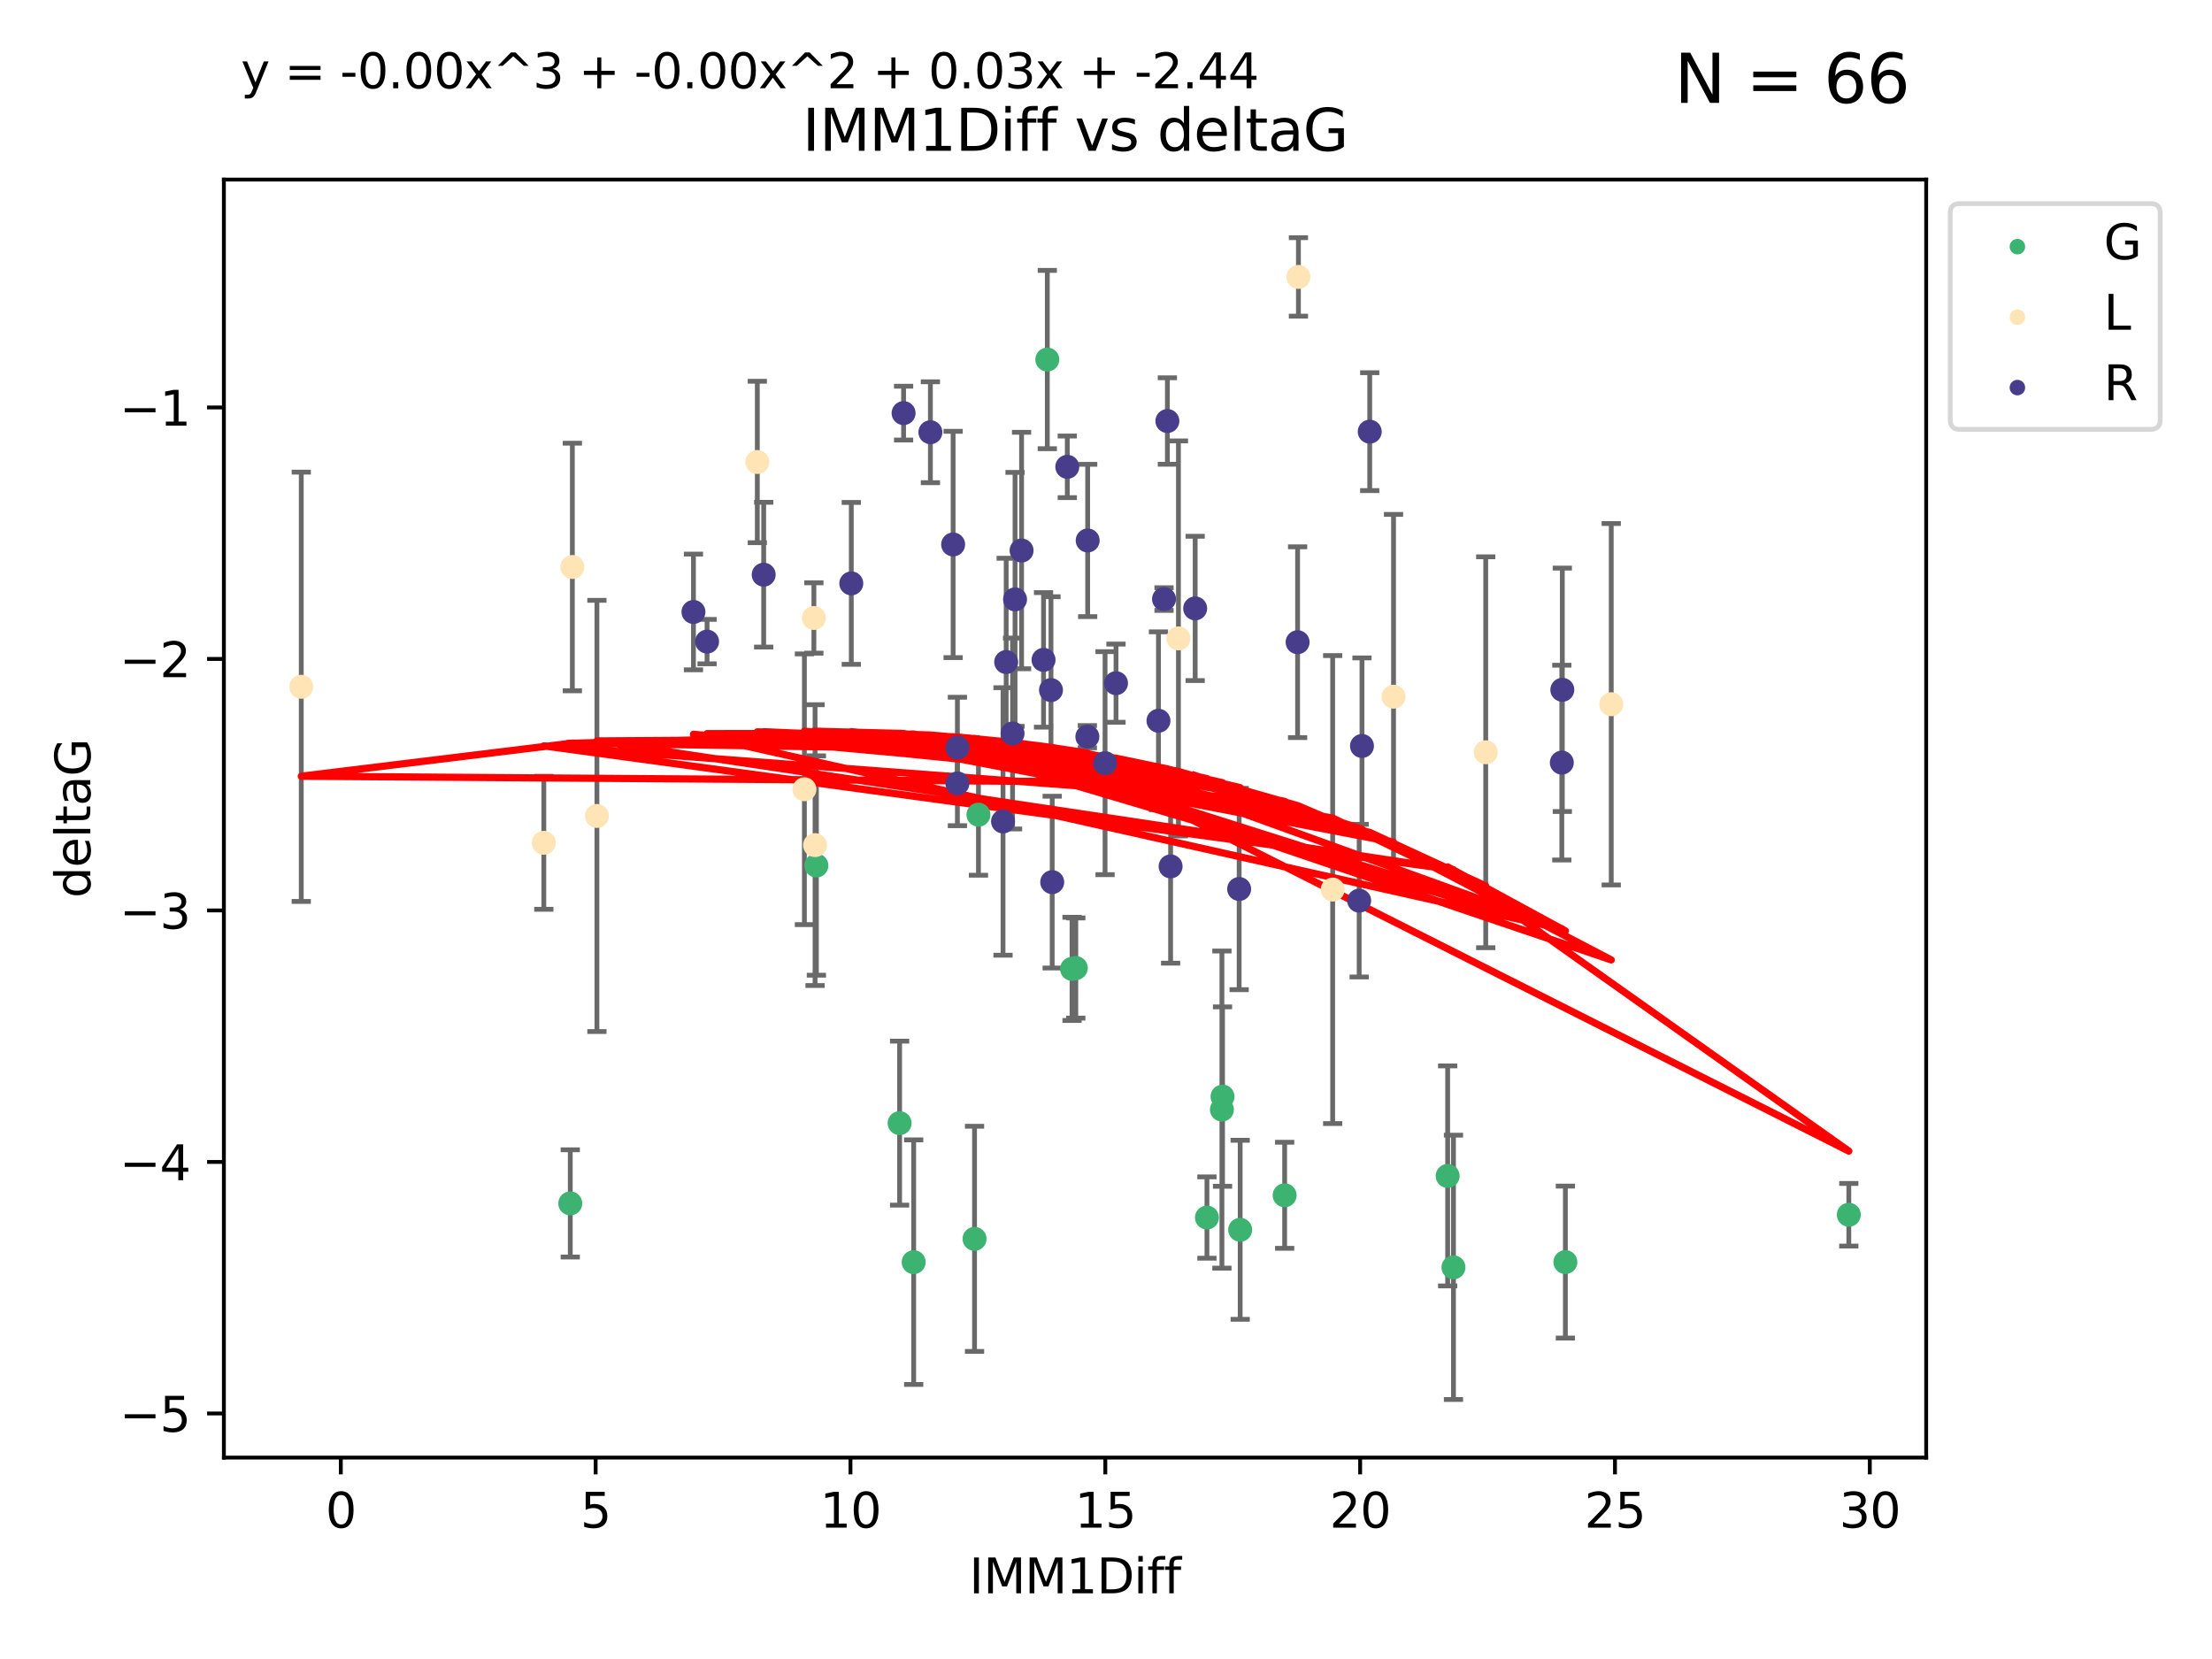 <?xml version="1.0" encoding="utf-8" standalone="no"?>
<!DOCTYPE svg PUBLIC "-//W3C//DTD SVG 1.1//EN"
  "http://www.w3.org/Graphics/SVG/1.1/DTD/svg11.dtd">
<svg xmlns:xlink="http://www.w3.org/1999/xlink" width="460.8pt" height="345.6pt" viewBox="0 0 460.8 345.6" xmlns="http://www.w3.org/2000/svg" version="1.1">
 <defs>
  <style type="text/css">*{stroke-linejoin: round; stroke-linecap: butt}</style>
 </defs>
 <g id="figure_1">
  <g id="patch_1">
   <path d="M 0 345.6 
L 460.8 345.6 
L 460.8 0 
L 0 0 
z
" style="fill: #ffffff"/>
  </g>
  <g id="axes_1">
   <g id="patch_2">
    <path d="M 46.64 303.64 
L 401.26 303.64 
L 401.26 37.411 
L 46.64 37.411 
z
" style="fill: #ffffff"/>
   </g>
   <g id="PathCollection_1">
    <defs>
     <path id="m5545a8e86c" d="M 0 1.118 
C 0.297 1.118 0.581 1 0.791 0.791 
C 1 0.581 1.118 0.297 1.118 0 
C 1.118 -0.297 1 -0.581 0.791 -0.791 
C 0.581 -1 0.297 -1.118 0 -1.118 
C -0.297 -1.118 -0.581 -1 -0.791 -0.791 
C -1 -0.581 -1.118 -0.297 -1.118 0 
C -1.118 0.297 -1 0.581 -0.791 0.791 
C -0.581 1 -0.297 1.118 0 1.118 
z
" style="stroke: #3cb371"/>
    </defs>
    <g clip-path="url(#p5007bde289)">
     <use xlink:href="#m5545a8e86c" x="118.797" y="250.694" style="fill: #3cb371; stroke: #3cb371"/>
     <use xlink:href="#m5545a8e86c" x="190.336" y="262.93" style="fill: #3cb371; stroke: #3cb371"/>
     <use xlink:href="#m5545a8e86c" x="267.619" y="248.997" style="fill: #3cb371; stroke: #3cb371"/>
     <use xlink:href="#m5545a8e86c" x="302.783" y="264.006" style="fill: #3cb371; stroke: #3cb371"/>
     <use xlink:href="#m5545a8e86c" x="203.013" y="258.074" style="fill: #3cb371; stroke: #3cb371"/>
     <use xlink:href="#m5545a8e86c" x="251.427" y="253.637" style="fill: #3cb371; stroke: #3cb371"/>
     <use xlink:href="#m5545a8e86c" x="224.109" y="201.658" style="fill: #3cb371; stroke: #3cb371"/>
     <use xlink:href="#m5545a8e86c" x="258.35" y="256.189" style="fill: #3cb371; stroke: #3cb371"/>
     <use xlink:href="#m5545a8e86c" x="218.174" y="74.901" style="fill: #3cb371; stroke: #3cb371"/>
     <use xlink:href="#m5545a8e86c" x="385.141" y="253.055" style="fill: #3cb371; stroke: #3cb371"/>
     <use xlink:href="#m5545a8e86c" x="301.573" y="244.969" style="fill: #3cb371; stroke: #3cb371"/>
     <use xlink:href="#m5545a8e86c" x="326.098" y="262.915" style="fill: #3cb371; stroke: #3cb371"/>
     <use xlink:href="#m5545a8e86c" x="187.405" y="233.968" style="fill: #3cb371; stroke: #3cb371"/>
     <use xlink:href="#m5545a8e86c" x="223.324" y="201.836" style="fill: #3cb371; stroke: #3cb371"/>
     <use xlink:href="#m5545a8e86c" x="254.676" y="228.439" style="fill: #3cb371; stroke: #3cb371"/>
     <use xlink:href="#m5545a8e86c" x="203.83" y="169.713" style="fill: #3cb371; stroke: #3cb371"/>
     <use xlink:href="#m5545a8e86c" x="254.549" y="231.145" style="fill: #3cb371; stroke: #3cb371"/>
     <use xlink:href="#m5545a8e86c" x="170.068" y="180.303" style="fill: #3cb371; stroke: #3cb371"/>
    </g>
   </g>
   <g id="PathCollection_2">
    <defs>
     <path id="m56385aef7d" d="M 0 1.118 
C 0.297 1.118 0.581 1 0.791 0.791 
C 1 0.581 1.118 0.297 1.118 0 
C 1.118 -0.297 1 -0.581 0.791 -0.791 
C 0.581 -1 0.297 -1.118 0 -1.118 
C -0.297 -1.118 -0.581 -1 -0.791 -0.791 
C -1 -0.581 -1.118 -0.297 -1.118 0 
C -1.118 0.297 -1 0.581 -0.791 0.791 
C -0.581 1 -0.297 1.118 0 1.118 
z
" style="stroke: #ffe4b5"/>
    </defs>
    <g clip-path="url(#p5007bde289)">
     <use xlink:href="#m56385aef7d" x="113.287" y="175.57" style="fill: #ffe4b5; stroke: #ffe4b5"/>
     <use xlink:href="#m56385aef7d" x="124.35" y="169.975" style="fill: #ffe4b5; stroke: #ffe4b5"/>
     <use xlink:href="#m56385aef7d" x="119.232" y="118.114" style="fill: #ffe4b5; stroke: #ffe4b5"/>
     <use xlink:href="#m56385aef7d" x="62.759" y="143.071" style="fill: #ffe4b5; stroke: #ffe4b5"/>
     <use xlink:href="#m56385aef7d" x="157.762" y="96.238" style="fill: #ffe4b5; stroke: #ffe4b5"/>
     <use xlink:href="#m56385aef7d" x="290.297" y="145.132" style="fill: #ffe4b5; stroke: #ffe4b5"/>
     <use xlink:href="#m56385aef7d" x="169.791" y="176.053" style="fill: #ffe4b5; stroke: #ffe4b5"/>
     <use xlink:href="#m56385aef7d" x="277.62" y="185.314" style="fill: #ffe4b5; stroke: #ffe4b5"/>
     <use xlink:href="#m56385aef7d" x="169.547" y="128.736" style="fill: #ffe4b5; stroke: #ffe4b5"/>
     <use xlink:href="#m56385aef7d" x="245.492" y="132.989" style="fill: #ffe4b5; stroke: #ffe4b5"/>
     <use xlink:href="#m56385aef7d" x="167.572" y="164.417" style="fill: #ffe4b5; stroke: #ffe4b5"/>
     <use xlink:href="#m56385aef7d" x="270.485" y="57.685" style="fill: #ffe4b5; stroke: #ffe4b5"/>
     <use xlink:href="#m56385aef7d" x="309.504" y="156.709" style="fill: #ffe4b5; stroke: #ffe4b5"/>
     <use xlink:href="#m56385aef7d" x="335.654" y="146.704" style="fill: #ffe4b5; stroke: #ffe4b5"/>
    </g>
   </g>
   <g id="PathCollection_3">
    <defs>
     <path id="m535d9ec4d0" d="M 0 1.118 
C 0.297 1.118 0.581 1 0.791 0.791 
C 1 0.581 1.118 0.297 1.118 0 
C 1.118 -0.297 1 -0.581 0.791 -0.791 
C 0.581 -1 0.297 -1.118 0 -1.118 
C -0.297 -1.118 -0.581 -1 -0.791 -0.791 
C -1 -0.581 -1.118 -0.297 -1.118 0 
C -1.118 0.297 -1 0.581 -0.791 0.791 
C -0.581 1 -0.297 1.118 0 1.118 
z
" style="stroke: #483d8b"/>
    </defs>
    <g clip-path="url(#p5007bde289)">
     <use xlink:href="#m535d9ec4d0" x="325.461" y="143.699" style="fill: #483d8b; stroke: #483d8b"/>
     <use xlink:href="#m535d9ec4d0" x="144.459" y="127.483" style="fill: #483d8b; stroke: #483d8b"/>
     <use xlink:href="#m535d9ec4d0" x="230.204" y="158.979" style="fill: #483d8b; stroke: #483d8b"/>
     <use xlink:href="#m535d9ec4d0" x="258.138" y="185.193" style="fill: #483d8b; stroke: #483d8b"/>
     <use xlink:href="#m535d9ec4d0" x="147.294" y="133.656" style="fill: #483d8b; stroke: #483d8b"/>
     <use xlink:href="#m535d9ec4d0" x="188.234" y="86.058" style="fill: #483d8b; stroke: #483d8b"/>
     <use xlink:href="#m535d9ec4d0" x="199.445" y="163.201" style="fill: #483d8b; stroke: #483d8b"/>
     <use xlink:href="#m535d9ec4d0" x="226.519" y="153.462" style="fill: #483d8b; stroke: #483d8b"/>
     <use xlink:href="#m535d9ec4d0" x="212.813" y="114.683" style="fill: #483d8b; stroke: #483d8b"/>
     <use xlink:href="#m535d9ec4d0" x="211.454" y="124.86" style="fill: #483d8b; stroke: #483d8b"/>
     <use xlink:href="#m535d9ec4d0" x="159.089" y="119.716" style="fill: #483d8b; stroke: #483d8b"/>
     <use xlink:href="#m535d9ec4d0" x="243.857" y="180.487" style="fill: #483d8b; stroke: #483d8b"/>
     <use xlink:href="#m535d9ec4d0" x="193.818" y="90.044" style="fill: #483d8b; stroke: #483d8b"/>
     <use xlink:href="#m535d9ec4d0" x="209.606" y="137.913" style="fill: #483d8b; stroke: #483d8b"/>
     <use xlink:href="#m535d9ec4d0" x="217.389" y="137.465" style="fill: #483d8b; stroke: #483d8b"/>
     <use xlink:href="#m535d9ec4d0" x="226.583" y="112.59" style="fill: #483d8b; stroke: #483d8b"/>
     <use xlink:href="#m535d9ec4d0" x="219.193" y="183.764" style="fill: #483d8b; stroke: #483d8b"/>
     <use xlink:href="#m535d9ec4d0" x="210.933" y="152.804" style="fill: #483d8b; stroke: #483d8b"/>
     <use xlink:href="#m535d9ec4d0" x="199.445" y="155.744" style="fill: #483d8b; stroke: #483d8b"/>
     <use xlink:href="#m535d9ec4d0" x="325.355" y="158.866" style="fill: #483d8b; stroke: #483d8b"/>
     <use xlink:href="#m535d9ec4d0" x="222.336" y="97.249" style="fill: #483d8b; stroke: #483d8b"/>
     <use xlink:href="#m535d9ec4d0" x="270.315" y="133.784" style="fill: #483d8b; stroke: #483d8b"/>
     <use xlink:href="#m535d9ec4d0" x="208.948" y="171.123" style="fill: #483d8b; stroke: #483d8b"/>
     <use xlink:href="#m535d9ec4d0" x="242.488" y="124.794" style="fill: #483d8b; stroke: #483d8b"/>
     <use xlink:href="#m535d9ec4d0" x="283.725" y="155.401" style="fill: #483d8b; stroke: #483d8b"/>
     <use xlink:href="#m535d9ec4d0" x="243.188" y="87.707" style="fill: #483d8b; stroke: #483d8b"/>
     <use xlink:href="#m535d9ec4d0" x="232.486" y="142.319" style="fill: #483d8b; stroke: #483d8b"/>
     <use xlink:href="#m535d9ec4d0" x="177.34" y="121.532" style="fill: #483d8b; stroke: #483d8b"/>
     <use xlink:href="#m535d9ec4d0" x="241.33" y="150.149" style="fill: #483d8b; stroke: #483d8b"/>
     <use xlink:href="#m535d9ec4d0" x="218.939" y="143.755" style="fill: #483d8b; stroke: #483d8b"/>
     <use xlink:href="#m535d9ec4d0" x="285.339" y="89.923" style="fill: #483d8b; stroke: #483d8b"/>
     <use xlink:href="#m535d9ec4d0" x="198.554" y="113.422" style="fill: #483d8b; stroke: #483d8b"/>
     <use xlink:href="#m535d9ec4d0" x="283.141" y="187.62" style="fill: #483d8b; stroke: #483d8b"/>
     <use xlink:href="#m535d9ec4d0" x="248.975" y="126.741" style="fill: #483d8b; stroke: #483d8b"/>
    </g>
   </g>
   <g id="matplotlib.axis_1">
    <g id="xtick_1">
     <g id="line2d_1">
      <defs>
       <path id="m93b7c65da9" d="M 0 0 
L 0 3.5 
" style="stroke: #000000; stroke-width: 0.8"/>
      </defs>
      <g>
       <use xlink:href="#m93b7c65da9" x="70.998" y="303.64" style="stroke: #000000; stroke-width: 0.8"/>
      </g>
     </g>
     <g id="text_1">
      <!-- 0 -->
      <g transform="translate(67.817 318.238)scale(0.1 -0.1)">
       <defs>
        <path id="DejaVuSans-30" d="M 2034 4250 
Q 1547 4250 1301 3770 
Q 1056 3291 1056 2328 
Q 1056 1369 1301 889 
Q 1547 409 2034 409 
Q 2525 409 2770 889 
Q 3016 1369 3016 2328 
Q 3016 3291 2770 3770 
Q 2525 4250 2034 4250 
z
M 2034 4750 
Q 2819 4750 3233 4129 
Q 3647 3509 3647 2328 
Q 3647 1150 3233 529 
Q 2819 -91 2034 -91 
Q 1250 -91 836 529 
Q 422 1150 422 2328 
Q 422 3509 836 4129 
Q 1250 4750 2034 4750 
z
" transform="scale(0.016)"/>
       </defs>
       <use xlink:href="#DejaVuSans-30"/>
      </g>
     </g>
    </g>
    <g id="xtick_2">
     <g id="line2d_2">
      <g>
       <use xlink:href="#m93b7c65da9" x="124.084" y="303.64" style="stroke: #000000; stroke-width: 0.8"/>
      </g>
     </g>
     <g id="text_2">
      <!-- 5 -->
      <g transform="translate(120.903 318.238)scale(0.1 -0.1)">
       <defs>
        <path id="DejaVuSans-35" d="M 691 4666 
L 3169 4666 
L 3169 4134 
L 1269 4134 
L 1269 2991 
Q 1406 3038 1543 3061 
Q 1681 3084 1819 3084 
Q 2600 3084 3056 2656 
Q 3513 2228 3513 1497 
Q 3513 744 3044 326 
Q 2575 -91 1722 -91 
Q 1428 -91 1123 -41 
Q 819 9 494 109 
L 494 744 
Q 775 591 1075 516 
Q 1375 441 1709 441 
Q 2250 441 2565 725 
Q 2881 1009 2881 1497 
Q 2881 1984 2565 2268 
Q 2250 2553 1709 2553 
Q 1456 2553 1204 2497 
Q 953 2441 691 2322 
L 691 4666 
z
" transform="scale(0.016)"/>
       </defs>
       <use xlink:href="#DejaVuSans-35"/>
      </g>
     </g>
    </g>
    <g id="xtick_3">
     <g id="line2d_3">
      <g>
       <use xlink:href="#m93b7c65da9" x="177.17" y="303.64" style="stroke: #000000; stroke-width: 0.8"/>
      </g>
     </g>
     <g id="text_3">
      <!-- 10 -->
      <g transform="translate(170.808 318.238)scale(0.1 -0.1)">
       <defs>
        <path id="DejaVuSans-31" d="M 794 531 
L 1825 531 
L 1825 4091 
L 703 3866 
L 703 4441 
L 1819 4666 
L 2450 4666 
L 2450 531 
L 3481 531 
L 3481 0 
L 794 0 
L 794 531 
z
" transform="scale(0.016)"/>
       </defs>
       <use xlink:href="#DejaVuSans-31"/>
       <use xlink:href="#DejaVuSans-30" x="63.623"/>
      </g>
     </g>
    </g>
    <g id="xtick_4">
     <g id="line2d_4">
      <g>
       <use xlink:href="#m93b7c65da9" x="230.257" y="303.64" style="stroke: #000000; stroke-width: 0.8"/>
      </g>
     </g>
     <g id="text_4">
      <!-- 15 -->
      <g transform="translate(223.894 318.238)scale(0.1 -0.1)">
       <use xlink:href="#DejaVuSans-31"/>
       <use xlink:href="#DejaVuSans-35" x="63.623"/>
      </g>
     </g>
    </g>
    <g id="xtick_5">
     <g id="line2d_5">
      <g>
       <use xlink:href="#m93b7c65da9" x="283.343" y="303.64" style="stroke: #000000; stroke-width: 0.8"/>
      </g>
     </g>
     <g id="text_5">
      <!-- 20 -->
      <g transform="translate(276.98 318.238)scale(0.1 -0.1)">
       <defs>
        <path id="DejaVuSans-32" d="M 1228 531 
L 3431 531 
L 3431 0 
L 469 0 
L 469 531 
Q 828 903 1448 1529 
Q 2069 2156 2228 2338 
Q 2531 2678 2651 2914 
Q 2772 3150 2772 3378 
Q 2772 3750 2511 3984 
Q 2250 4219 1831 4219 
Q 1534 4219 1204 4116 
Q 875 4013 500 3803 
L 500 4441 
Q 881 4594 1212 4672 
Q 1544 4750 1819 4750 
Q 2544 4750 2975 4387 
Q 3406 4025 3406 3419 
Q 3406 3131 3298 2873 
Q 3191 2616 2906 2266 
Q 2828 2175 2409 1742 
Q 1991 1309 1228 531 
z
" transform="scale(0.016)"/>
       </defs>
       <use xlink:href="#DejaVuSans-32"/>
       <use xlink:href="#DejaVuSans-30" x="63.623"/>
      </g>
     </g>
    </g>
    <g id="xtick_6">
     <g id="line2d_6">
      <g>
       <use xlink:href="#m93b7c65da9" x="336.429" y="303.64" style="stroke: #000000; stroke-width: 0.8"/>
      </g>
     </g>
     <g id="text_6">
      <!-- 25 -->
      <g transform="translate(330.067 318.238)scale(0.1 -0.1)">
       <use xlink:href="#DejaVuSans-32"/>
       <use xlink:href="#DejaVuSans-35" x="63.623"/>
      </g>
     </g>
    </g>
    <g id="xtick_7">
     <g id="line2d_7">
      <g>
       <use xlink:href="#m93b7c65da9" x="389.515" y="303.64" style="stroke: #000000; stroke-width: 0.8"/>
      </g>
     </g>
     <g id="text_7">
      <!-- 30 -->
      <g transform="translate(383.153 318.238)scale(0.1 -0.1)">
       <defs>
        <path id="DejaVuSans-33" d="M 2597 2516 
Q 3050 2419 3304 2112 
Q 3559 1806 3559 1356 
Q 3559 666 3084 287 
Q 2609 -91 1734 -91 
Q 1441 -91 1130 -33 
Q 819 25 488 141 
L 488 750 
Q 750 597 1062 519 
Q 1375 441 1716 441 
Q 2309 441 2620 675 
Q 2931 909 2931 1356 
Q 2931 1769 2642 2001 
Q 2353 2234 1838 2234 
L 1294 2234 
L 1294 2753 
L 1863 2753 
Q 2328 2753 2575 2939 
Q 2822 3125 2822 3475 
Q 2822 3834 2567 4026 
Q 2313 4219 1838 4219 
Q 1578 4219 1281 4162 
Q 984 4106 628 3988 
L 628 4550 
Q 988 4650 1302 4700 
Q 1616 4750 1894 4750 
Q 2613 4750 3031 4423 
Q 3450 4097 3450 3541 
Q 3450 3153 3228 2886 
Q 3006 2619 2597 2516 
z
" transform="scale(0.016)"/>
       </defs>
       <use xlink:href="#DejaVuSans-33"/>
       <use xlink:href="#DejaVuSans-30" x="63.623"/>
      </g>
     </g>
    </g>
    <g id="text_8">
     <!-- IMM1Diff -->
     <g transform="translate(201.906 331.917)scale(0.1 -0.1)">
      <defs>
       <path id="DejaVuSans-49" d="M 628 4666 
L 1259 4666 
L 1259 0 
L 628 0 
L 628 4666 
z
" transform="scale(0.016)"/>
       <path id="DejaVuSans-4d" d="M 628 4666 
L 1569 4666 
L 2759 1491 
L 3956 4666 
L 4897 4666 
L 4897 0 
L 4281 0 
L 4281 4097 
L 3078 897 
L 2444 897 
L 1241 4097 
L 1241 0 
L 628 0 
L 628 4666 
z
" transform="scale(0.016)"/>
       <path id="DejaVuSans-44" d="M 1259 4147 
L 1259 519 
L 2022 519 
Q 2988 519 3436 956 
Q 3884 1394 3884 2338 
Q 3884 3275 3436 3711 
Q 2988 4147 2022 4147 
L 1259 4147 
z
M 628 4666 
L 1925 4666 
Q 3281 4666 3915 4102 
Q 4550 3538 4550 2338 
Q 4550 1131 3912 565 
Q 3275 0 1925 0 
L 628 0 
L 628 4666 
z
" transform="scale(0.016)"/>
       <path id="DejaVuSans-69" d="M 603 3500 
L 1178 3500 
L 1178 0 
L 603 0 
L 603 3500 
z
M 603 4863 
L 1178 4863 
L 1178 4134 
L 603 4134 
L 603 4863 
z
" transform="scale(0.016)"/>
       <path id="DejaVuSans-66" d="M 2375 4863 
L 2375 4384 
L 1825 4384 
Q 1516 4384 1395 4259 
Q 1275 4134 1275 3809 
L 1275 3500 
L 2222 3500 
L 2222 3053 
L 1275 3053 
L 1275 0 
L 697 0 
L 697 3053 
L 147 3053 
L 147 3500 
L 697 3500 
L 697 3744 
Q 697 4328 969 4595 
Q 1241 4863 1831 4863 
L 2375 4863 
z
" transform="scale(0.016)"/>
      </defs>
      <use xlink:href="#DejaVuSans-49"/>
      <use xlink:href="#DejaVuSans-4d" x="29.492"/>
      <use xlink:href="#DejaVuSans-4d" x="115.771"/>
      <use xlink:href="#DejaVuSans-31" x="202.051"/>
      <use xlink:href="#DejaVuSans-44" x="265.674"/>
      <use xlink:href="#DejaVuSans-69" x="342.676"/>
      <use xlink:href="#DejaVuSans-66" x="370.459"/>
      <use xlink:href="#DejaVuSans-66" x="405.664"/>
     </g>
    </g>
   </g>
   <g id="matplotlib.axis_2">
    <g id="ytick_1">
     <g id="line2d_8">
      <defs>
       <path id="me3c4782c6b" d="M 0 0 
L -3.5 0 
" style="stroke: #000000; stroke-width: 0.8"/>
      </defs>
      <g>
       <use xlink:href="#me3c4782c6b" x="46.64" y="294.452" style="stroke: #000000; stroke-width: 0.8"/>
      </g>
     </g>
     <g id="text_9">
      <!-- −5 -->
      <g transform="translate(24.898 298.251)scale(0.1 -0.1)">
       <defs>
        <path id="DejaVuSans-2212" d="M 678 2272 
L 4684 2272 
L 4684 1741 
L 678 1741 
L 678 2272 
z
" transform="scale(0.016)"/>
       </defs>
       <use xlink:href="#DejaVuSans-2212"/>
       <use xlink:href="#DejaVuSans-35" x="83.789"/>
      </g>
     </g>
    </g>
    <g id="ytick_2">
     <g id="line2d_9">
      <g>
       <use xlink:href="#me3c4782c6b" x="46.64" y="242.057" style="stroke: #000000; stroke-width: 0.8"/>
      </g>
     </g>
     <g id="text_10">
      <!-- −4 -->
      <g transform="translate(24.898 245.857)scale(0.1 -0.1)">
       <defs>
        <path id="DejaVuSans-34" d="M 2419 4116 
L 825 1625 
L 2419 1625 
L 2419 4116 
z
M 2253 4666 
L 3047 4666 
L 3047 1625 
L 3713 1625 
L 3713 1100 
L 3047 1100 
L 3047 0 
L 2419 0 
L 2419 1100 
L 313 1100 
L 313 1709 
L 2253 4666 
z
" transform="scale(0.016)"/>
       </defs>
       <use xlink:href="#DejaVuSans-2212"/>
       <use xlink:href="#DejaVuSans-34" x="83.789"/>
      </g>
     </g>
    </g>
    <g id="ytick_3">
     <g id="line2d_10">
      <g>
       <use xlink:href="#me3c4782c6b" x="46.64" y="189.663" style="stroke: #000000; stroke-width: 0.8"/>
      </g>
     </g>
     <g id="text_11">
      <!-- −3 -->
      <g transform="translate(24.898 193.462)scale(0.1 -0.1)">
       <use xlink:href="#DejaVuSans-2212"/>
       <use xlink:href="#DejaVuSans-33" x="83.789"/>
      </g>
     </g>
    </g>
    <g id="ytick_4">
     <g id="line2d_11">
      <g>
       <use xlink:href="#me3c4782c6b" x="46.64" y="137.269" style="stroke: #000000; stroke-width: 0.8"/>
      </g>
     </g>
     <g id="text_12">
      <!-- −2 -->
      <g transform="translate(24.898 141.068)scale(0.1 -0.1)">
       <use xlink:href="#DejaVuSans-2212"/>
       <use xlink:href="#DejaVuSans-32" x="83.789"/>
      </g>
     </g>
    </g>
    <g id="ytick_5">
     <g id="line2d_12">
      <g>
       <use xlink:href="#me3c4782c6b" x="46.64" y="84.875" style="stroke: #000000; stroke-width: 0.8"/>
      </g>
     </g>
     <g id="text_13">
      <!-- −1 -->
      <g transform="translate(24.898 88.674)scale(0.1 -0.1)">
       <use xlink:href="#DejaVuSans-2212"/>
       <use xlink:href="#DejaVuSans-31" x="83.789"/>
      </g>
     </g>
    </g>
    <g id="text_14">
     <!-- deltaG -->
     <g transform="translate(18.818 187.064)rotate(-90)scale(0.1 -0.1)">
      <defs>
       <path id="DejaVuSans-64" d="M 2906 2969 
L 2906 4863 
L 3481 4863 
L 3481 0 
L 2906 0 
L 2906 525 
Q 2725 213 2448 61 
Q 2172 -91 1784 -91 
Q 1150 -91 751 415 
Q 353 922 353 1747 
Q 353 2572 751 3078 
Q 1150 3584 1784 3584 
Q 2172 3584 2448 3432 
Q 2725 3281 2906 2969 
z
M 947 1747 
Q 947 1113 1208 752 
Q 1469 391 1925 391 
Q 2381 391 2643 752 
Q 2906 1113 2906 1747 
Q 2906 2381 2643 2742 
Q 2381 3103 1925 3103 
Q 1469 3103 1208 2742 
Q 947 2381 947 1747 
z
" transform="scale(0.016)"/>
       <path id="DejaVuSans-65" d="M 3597 1894 
L 3597 1613 
L 953 1613 
Q 991 1019 1311 708 
Q 1631 397 2203 397 
Q 2534 397 2845 478 
Q 3156 559 3463 722 
L 3463 178 
Q 3153 47 2828 -22 
Q 2503 -91 2169 -91 
Q 1331 -91 842 396 
Q 353 884 353 1716 
Q 353 2575 817 3079 
Q 1281 3584 2069 3584 
Q 2775 3584 3186 3129 
Q 3597 2675 3597 1894 
z
M 3022 2063 
Q 3016 2534 2758 2815 
Q 2500 3097 2075 3097 
Q 1594 3097 1305 2825 
Q 1016 2553 972 2059 
L 3022 2063 
z
" transform="scale(0.016)"/>
       <path id="DejaVuSans-6c" d="M 603 4863 
L 1178 4863 
L 1178 0 
L 603 0 
L 603 4863 
z
" transform="scale(0.016)"/>
       <path id="DejaVuSans-74" d="M 1172 4494 
L 1172 3500 
L 2356 3500 
L 2356 3053 
L 1172 3053 
L 1172 1153 
Q 1172 725 1289 603 
Q 1406 481 1766 481 
L 2356 481 
L 2356 0 
L 1766 0 
Q 1100 0 847 248 
Q 594 497 594 1153 
L 594 3053 
L 172 3053 
L 172 3500 
L 594 3500 
L 594 4494 
L 1172 4494 
z
" transform="scale(0.016)"/>
       <path id="DejaVuSans-61" d="M 2194 1759 
Q 1497 1759 1228 1600 
Q 959 1441 959 1056 
Q 959 750 1161 570 
Q 1363 391 1709 391 
Q 2188 391 2477 730 
Q 2766 1069 2766 1631 
L 2766 1759 
L 2194 1759 
z
M 3341 1997 
L 3341 0 
L 2766 0 
L 2766 531 
Q 2569 213 2275 61 
Q 1981 -91 1556 -91 
Q 1019 -91 701 211 
Q 384 513 384 1019 
Q 384 1609 779 1909 
Q 1175 2209 1959 2209 
L 2766 2209 
L 2766 2266 
Q 2766 2663 2505 2880 
Q 2244 3097 1772 3097 
Q 1472 3097 1187 3025 
Q 903 2953 641 2809 
L 641 3341 
Q 956 3463 1253 3523 
Q 1550 3584 1831 3584 
Q 2591 3584 2966 3190 
Q 3341 2797 3341 1997 
z
" transform="scale(0.016)"/>
       <path id="DejaVuSans-47" d="M 3809 666 
L 3809 1919 
L 2778 1919 
L 2778 2438 
L 4434 2438 
L 4434 434 
Q 4069 175 3628 42 
Q 3188 -91 2688 -91 
Q 1594 -91 976 548 
Q 359 1188 359 2328 
Q 359 3472 976 4111 
Q 1594 4750 2688 4750 
Q 3144 4750 3555 4637 
Q 3966 4525 4313 4306 
L 4313 3634 
Q 3963 3931 3569 4081 
Q 3175 4231 2741 4231 
Q 1884 4231 1454 3753 
Q 1025 3275 1025 2328 
Q 1025 1384 1454 906 
Q 1884 428 2741 428 
Q 3075 428 3337 486 
Q 3600 544 3809 666 
z
" transform="scale(0.016)"/>
      </defs>
      <use xlink:href="#DejaVuSans-64"/>
      <use xlink:href="#DejaVuSans-65" x="63.477"/>
      <use xlink:href="#DejaVuSans-6c" x="125"/>
      <use xlink:href="#DejaVuSans-74" x="152.783"/>
      <use xlink:href="#DejaVuSans-61" x="191.992"/>
      <use xlink:href="#DejaVuSans-47" x="253.271"/>
     </g>
    </g>
   </g>
   <g id="LineCollection_1">
    <path d="M 118.797 261.865 
L 118.797 239.523 
" clip-path="url(#p5007bde289)" style="fill: none; stroke: #696969"/>
    <path d="M 190.336 288.405 
L 190.336 237.455 
" clip-path="url(#p5007bde289)" style="fill: none; stroke: #696969"/>
    <path d="M 267.619 260.044 
L 267.619 237.949 
" clip-path="url(#p5007bde289)" style="fill: none; stroke: #696969"/>
    <path d="M 302.783 291.539 
L 302.783 236.473 
" clip-path="url(#p5007bde289)" style="fill: none; stroke: #696969"/>
    <path d="M 203.013 281.527 
L 203.013 234.621 
" clip-path="url(#p5007bde289)" style="fill: none; stroke: #696969"/>
    <path d="M 251.427 262.109 
L 251.427 245.165 
" clip-path="url(#p5007bde289)" style="fill: none; stroke: #696969"/>
    <path d="M 224.109 212.091 
L 224.109 191.226 
" clip-path="url(#p5007bde289)" style="fill: none; stroke: #696969"/>
    <path d="M 258.35 274.839 
L 258.35 237.54 
" clip-path="url(#p5007bde289)" style="fill: none; stroke: #696969"/>
    <path d="M 218.174 93.475 
L 218.174 56.326 
" clip-path="url(#p5007bde289)" style="fill: none; stroke: #696969"/>
    <path d="M 385.141 259.579 
L 385.141 246.532 
" clip-path="url(#p5007bde289)" style="fill: none; stroke: #696969"/>
    <path d="M 301.573 267.888 
L 301.573 222.051 
" clip-path="url(#p5007bde289)" style="fill: none; stroke: #696969"/>
    <path d="M 326.098 278.743 
L 326.098 247.087 
" clip-path="url(#p5007bde289)" style="fill: none; stroke: #696969"/>
    <path d="M 187.405 251.046 
L 187.405 216.89 
" clip-path="url(#p5007bde289)" style="fill: none; stroke: #696969"/>
    <path d="M 223.324 212.583 
L 223.324 191.089 
" clip-path="url(#p5007bde289)" style="fill: none; stroke: #696969"/>
    <path d="M 254.676 247.124 
L 254.676 209.753 
" clip-path="url(#p5007bde289)" style="fill: none; stroke: #696969"/>
    <path d="M 203.83 182.324 
L 203.83 157.102 
" clip-path="url(#p5007bde289)" style="fill: none; stroke: #696969"/>
    <path d="M 254.549 264.181 
L 254.549 198.11 
" clip-path="url(#p5007bde289)" style="fill: none; stroke: #696969"/>
    <path d="M 170.068 203.148 
L 170.068 157.457 
" clip-path="url(#p5007bde289)" style="fill: none; stroke: #696969"/>
   </g>
   <g id="line2d_13">
    <defs>
     <path id="m1576c36c06" d="M 2 0 
L -2 -0 
" style="stroke: #696969"/>
    </defs>
    <g clip-path="url(#p5007bde289)">
     <use xlink:href="#m1576c36c06" x="118.797" y="261.865" style="fill: #696969; stroke: #696969"/>
     <use xlink:href="#m1576c36c06" x="190.336" y="288.405" style="fill: #696969; stroke: #696969"/>
     <use xlink:href="#m1576c36c06" x="267.619" y="260.044" style="fill: #696969; stroke: #696969"/>
     <use xlink:href="#m1576c36c06" x="302.783" y="291.539" style="fill: #696969; stroke: #696969"/>
     <use xlink:href="#m1576c36c06" x="203.013" y="281.527" style="fill: #696969; stroke: #696969"/>
     <use xlink:href="#m1576c36c06" x="251.427" y="262.109" style="fill: #696969; stroke: #696969"/>
     <use xlink:href="#m1576c36c06" x="224.109" y="212.091" style="fill: #696969; stroke: #696969"/>
     <use xlink:href="#m1576c36c06" x="258.35" y="274.839" style="fill: #696969; stroke: #696969"/>
     <use xlink:href="#m1576c36c06" x="218.174" y="93.475" style="fill: #696969; stroke: #696969"/>
     <use xlink:href="#m1576c36c06" x="385.141" y="259.579" style="fill: #696969; stroke: #696969"/>
     <use xlink:href="#m1576c36c06" x="301.573" y="267.888" style="fill: #696969; stroke: #696969"/>
     <use xlink:href="#m1576c36c06" x="326.098" y="278.743" style="fill: #696969; stroke: #696969"/>
     <use xlink:href="#m1576c36c06" x="187.405" y="251.046" style="fill: #696969; stroke: #696969"/>
     <use xlink:href="#m1576c36c06" x="223.324" y="212.583" style="fill: #696969; stroke: #696969"/>
     <use xlink:href="#m1576c36c06" x="254.676" y="247.124" style="fill: #696969; stroke: #696969"/>
     <use xlink:href="#m1576c36c06" x="203.83" y="182.324" style="fill: #696969; stroke: #696969"/>
     <use xlink:href="#m1576c36c06" x="254.549" y="264.181" style="fill: #696969; stroke: #696969"/>
     <use xlink:href="#m1576c36c06" x="170.068" y="203.148" style="fill: #696969; stroke: #696969"/>
    </g>
   </g>
   <g id="line2d_14">
    <g clip-path="url(#p5007bde289)">
     <use xlink:href="#m1576c36c06" x="118.797" y="239.523" style="fill: #696969; stroke: #696969"/>
     <use xlink:href="#m1576c36c06" x="190.336" y="237.455" style="fill: #696969; stroke: #696969"/>
     <use xlink:href="#m1576c36c06" x="267.619" y="237.949" style="fill: #696969; stroke: #696969"/>
     <use xlink:href="#m1576c36c06" x="302.783" y="236.473" style="fill: #696969; stroke: #696969"/>
     <use xlink:href="#m1576c36c06" x="203.013" y="234.621" style="fill: #696969; stroke: #696969"/>
     <use xlink:href="#m1576c36c06" x="251.427" y="245.165" style="fill: #696969; stroke: #696969"/>
     <use xlink:href="#m1576c36c06" x="224.109" y="191.226" style="fill: #696969; stroke: #696969"/>
     <use xlink:href="#m1576c36c06" x="258.35" y="237.54" style="fill: #696969; stroke: #696969"/>
     <use xlink:href="#m1576c36c06" x="218.174" y="56.326" style="fill: #696969; stroke: #696969"/>
     <use xlink:href="#m1576c36c06" x="385.141" y="246.532" style="fill: #696969; stroke: #696969"/>
     <use xlink:href="#m1576c36c06" x="301.573" y="222.051" style="fill: #696969; stroke: #696969"/>
     <use xlink:href="#m1576c36c06" x="326.098" y="247.087" style="fill: #696969; stroke: #696969"/>
     <use xlink:href="#m1576c36c06" x="187.405" y="216.89" style="fill: #696969; stroke: #696969"/>
     <use xlink:href="#m1576c36c06" x="223.324" y="191.089" style="fill: #696969; stroke: #696969"/>
     <use xlink:href="#m1576c36c06" x="254.676" y="209.753" style="fill: #696969; stroke: #696969"/>
     <use xlink:href="#m1576c36c06" x="203.83" y="157.102" style="fill: #696969; stroke: #696969"/>
     <use xlink:href="#m1576c36c06" x="254.549" y="198.11" style="fill: #696969; stroke: #696969"/>
     <use xlink:href="#m1576c36c06" x="170.068" y="157.457" style="fill: #696969; stroke: #696969"/>
    </g>
   </g>
   <g id="LineCollection_2">
    <path d="M 113.287 189.421 
L 113.287 161.719 
" clip-path="url(#p5007bde289)" style="fill: none; stroke: #696969"/>
    <path d="M 124.35 214.886 
L 124.35 125.064 
" clip-path="url(#p5007bde289)" style="fill: none; stroke: #696969"/>
    <path d="M 119.232 143.905 
L 119.232 92.324 
" clip-path="url(#p5007bde289)" style="fill: none; stroke: #696969"/>
    <path d="M 62.759 187.786 
L 62.759 98.355 
" clip-path="url(#p5007bde289)" style="fill: none; stroke: #696969"/>
    <path d="M 157.762 113.054 
L 157.762 79.421 
" clip-path="url(#p5007bde289)" style="fill: none; stroke: #696969"/>
    <path d="M 290.297 183.102 
L 290.297 107.161 
" clip-path="url(#p5007bde289)" style="fill: none; stroke: #696969"/>
    <path d="M 169.791 205.301 
L 169.791 146.805 
" clip-path="url(#p5007bde289)" style="fill: none; stroke: #696969"/>
    <path d="M 277.62 234.06 
L 277.62 136.568 
" clip-path="url(#p5007bde289)" style="fill: none; stroke: #696969"/>
    <path d="M 169.547 136.064 
L 169.547 121.407 
" clip-path="url(#p5007bde289)" style="fill: none; stroke: #696969"/>
    <path d="M 245.492 174.133 
L 245.492 91.846 
" clip-path="url(#p5007bde289)" style="fill: none; stroke: #696969"/>
    <path d="M 167.572 192.614 
L 167.572 136.221 
" clip-path="url(#p5007bde289)" style="fill: none; stroke: #696969"/>
    <path d="M 270.485 65.858 
L 270.485 49.513 
" clip-path="url(#p5007bde289)" style="fill: none; stroke: #696969"/>
    <path d="M 309.504 197.425 
L 309.504 115.993 
" clip-path="url(#p5007bde289)" style="fill: none; stroke: #696969"/>
    <path d="M 335.654 184.348 
L 335.654 109.06 
" clip-path="url(#p5007bde289)" style="fill: none; stroke: #696969"/>
   </g>
   <g id="line2d_15">
    <g clip-path="url(#p5007bde289)">
     <use xlink:href="#m1576c36c06" x="113.287" y="189.421" style="fill: #696969; stroke: #696969"/>
     <use xlink:href="#m1576c36c06" x="124.35" y="214.886" style="fill: #696969; stroke: #696969"/>
     <use xlink:href="#m1576c36c06" x="119.232" y="143.905" style="fill: #696969; stroke: #696969"/>
     <use xlink:href="#m1576c36c06" x="62.759" y="187.786" style="fill: #696969; stroke: #696969"/>
     <use xlink:href="#m1576c36c06" x="157.762" y="113.054" style="fill: #696969; stroke: #696969"/>
     <use xlink:href="#m1576c36c06" x="290.297" y="183.102" style="fill: #696969; stroke: #696969"/>
     <use xlink:href="#m1576c36c06" x="169.791" y="205.301" style="fill: #696969; stroke: #696969"/>
     <use xlink:href="#m1576c36c06" x="277.62" y="234.06" style="fill: #696969; stroke: #696969"/>
     <use xlink:href="#m1576c36c06" x="169.547" y="136.064" style="fill: #696969; stroke: #696969"/>
     <use xlink:href="#m1576c36c06" x="245.492" y="174.133" style="fill: #696969; stroke: #696969"/>
     <use xlink:href="#m1576c36c06" x="167.572" y="192.614" style="fill: #696969; stroke: #696969"/>
     <use xlink:href="#m1576c36c06" x="270.485" y="65.858" style="fill: #696969; stroke: #696969"/>
     <use xlink:href="#m1576c36c06" x="309.504" y="197.425" style="fill: #696969; stroke: #696969"/>
     <use xlink:href="#m1576c36c06" x="335.654" y="184.348" style="fill: #696969; stroke: #696969"/>
    </g>
   </g>
   <g id="line2d_16">
    <g clip-path="url(#p5007bde289)">
     <use xlink:href="#m1576c36c06" x="113.287" y="161.719" style="fill: #696969; stroke: #696969"/>
     <use xlink:href="#m1576c36c06" x="124.35" y="125.064" style="fill: #696969; stroke: #696969"/>
     <use xlink:href="#m1576c36c06" x="119.232" y="92.324" style="fill: #696969; stroke: #696969"/>
     <use xlink:href="#m1576c36c06" x="62.759" y="98.355" style="fill: #696969; stroke: #696969"/>
     <use xlink:href="#m1576c36c06" x="157.762" y="79.421" style="fill: #696969; stroke: #696969"/>
     <use xlink:href="#m1576c36c06" x="290.297" y="107.161" style="fill: #696969; stroke: #696969"/>
     <use xlink:href="#m1576c36c06" x="169.791" y="146.805" style="fill: #696969; stroke: #696969"/>
     <use xlink:href="#m1576c36c06" x="277.62" y="136.568" style="fill: #696969; stroke: #696969"/>
     <use xlink:href="#m1576c36c06" x="169.547" y="121.407" style="fill: #696969; stroke: #696969"/>
     <use xlink:href="#m1576c36c06" x="245.492" y="91.846" style="fill: #696969; stroke: #696969"/>
     <use xlink:href="#m1576c36c06" x="167.572" y="136.221" style="fill: #696969; stroke: #696969"/>
     <use xlink:href="#m1576c36c06" x="270.485" y="49.513" style="fill: #696969; stroke: #696969"/>
     <use xlink:href="#m1576c36c06" x="309.504" y="115.993" style="fill: #696969; stroke: #696969"/>
     <use xlink:href="#m1576c36c06" x="335.654" y="109.06" style="fill: #696969; stroke: #696969"/>
    </g>
   </g>
   <g id="LineCollection_3">
    <path d="M 325.461 169.051 
L 325.461 118.346 
" clip-path="url(#p5007bde289)" style="fill: none; stroke: #696969"/>
    <path d="M 144.459 139.54 
L 144.459 115.425 
" clip-path="url(#p5007bde289)" style="fill: none; stroke: #696969"/>
    <path d="M 230.204 182.207 
L 230.204 135.751 
" clip-path="url(#p5007bde289)" style="fill: none; stroke: #696969"/>
    <path d="M 258.138 206.167 
L 258.138 164.219 
" clip-path="url(#p5007bde289)" style="fill: none; stroke: #696969"/>
    <path d="M 147.294 138.283 
L 147.294 129.029 
" clip-path="url(#p5007bde289)" style="fill: none; stroke: #696969"/>
    <path d="M 188.234 91.664 
L 188.234 80.453 
" clip-path="url(#p5007bde289)" style="fill: none; stroke: #696969"/>
    <path d="M 199.445 172.007 
L 199.445 154.395 
" clip-path="url(#p5007bde289)" style="fill: none; stroke: #696969"/>
    <path d="M 226.519 155.776 
L 226.519 151.149 
" clip-path="url(#p5007bde289)" style="fill: none; stroke: #696969"/>
    <path d="M 212.813 139.317 
L 212.813 90.049 
" clip-path="url(#p5007bde289)" style="fill: none; stroke: #696969"/>
    <path d="M 211.454 151.309 
L 211.454 98.41 
" clip-path="url(#p5007bde289)" style="fill: none; stroke: #696969"/>
    <path d="M 159.089 134.791 
L 159.089 104.641 
" clip-path="url(#p5007bde289)" style="fill: none; stroke: #696969"/>
    <path d="M 243.857 200.647 
L 243.857 160.326 
" clip-path="url(#p5007bde289)" style="fill: none; stroke: #696969"/>
    <path d="M 193.818 100.554 
L 193.818 79.535 
" clip-path="url(#p5007bde289)" style="fill: none; stroke: #696969"/>
    <path d="M 209.606 159.531 
L 209.606 116.295 
" clip-path="url(#p5007bde289)" style="fill: none; stroke: #696969"/>
    <path d="M 217.389 151.479 
L 217.389 123.451 
" clip-path="url(#p5007bde289)" style="fill: none; stroke: #696969"/>
    <path d="M 226.583 128.453 
L 226.583 96.726 
" clip-path="url(#p5007bde289)" style="fill: none; stroke: #696969"/>
    <path d="M 219.193 201.654 
L 219.193 165.873 
" clip-path="url(#p5007bde289)" style="fill: none; stroke: #696969"/>
    <path d="M 210.933 172.686 
L 210.933 132.921 
" clip-path="url(#p5007bde289)" style="fill: none; stroke: #696969"/>
    <path d="M 199.445 166.237 
L 199.445 145.25 
" clip-path="url(#p5007bde289)" style="fill: none; stroke: #696969"/>
    <path d="M 325.355 179.151 
L 325.355 138.58 
" clip-path="url(#p5007bde289)" style="fill: none; stroke: #696969"/>
    <path d="M 222.336 103.664 
L 222.336 90.834 
" clip-path="url(#p5007bde289)" style="fill: none; stroke: #696969"/>
    <path d="M 270.315 153.659 
L 270.315 113.908 
" clip-path="url(#p5007bde289)" style="fill: none; stroke: #696969"/>
    <path d="M 208.948 198.983 
L 208.948 143.263 
" clip-path="url(#p5007bde289)" style="fill: none; stroke: #696969"/>
    <path d="M 242.488 127.156 
L 242.488 122.432 
" clip-path="url(#p5007bde289)" style="fill: none; stroke: #696969"/>
    <path d="M 283.725 173.75 
L 283.725 137.052 
" clip-path="url(#p5007bde289)" style="fill: none; stroke: #696969"/>
    <path d="M 243.188 96.711 
L 243.188 78.702 
" clip-path="url(#p5007bde289)" style="fill: none; stroke: #696969"/>
    <path d="M 232.486 150.464 
L 232.486 134.174 
" clip-path="url(#p5007bde289)" style="fill: none; stroke: #696969"/>
    <path d="M 177.34 138.393 
L 177.34 104.671 
" clip-path="url(#p5007bde289)" style="fill: none; stroke: #696969"/>
    <path d="M 241.33 168.678 
L 241.33 131.62 
" clip-path="url(#p5007bde289)" style="fill: none; stroke: #696969"/>
    <path d="M 218.939 163.199 
L 218.939 124.311 
" clip-path="url(#p5007bde289)" style="fill: none; stroke: #696969"/>
    <path d="M 285.339 102.201 
L 285.339 77.645 
" clip-path="url(#p5007bde289)" style="fill: none; stroke: #696969"/>
    <path d="M 198.554 136.996 
L 198.554 89.848 
" clip-path="url(#p5007bde289)" style="fill: none; stroke: #696969"/>
    <path d="M 283.141 203.521 
L 283.141 171.72 
" clip-path="url(#p5007bde289)" style="fill: none; stroke: #696969"/>
    <path d="M 248.975 141.77 
L 248.975 111.712 
" clip-path="url(#p5007bde289)" style="fill: none; stroke: #696969"/>
   </g>
   <g id="line2d_17">
    <g clip-path="url(#p5007bde289)">
     <use xlink:href="#m1576c36c06" x="325.461" y="169.051" style="fill: #696969; stroke: #696969"/>
     <use xlink:href="#m1576c36c06" x="144.459" y="139.54" style="fill: #696969; stroke: #696969"/>
     <use xlink:href="#m1576c36c06" x="230.204" y="182.207" style="fill: #696969; stroke: #696969"/>
     <use xlink:href="#m1576c36c06" x="258.138" y="206.167" style="fill: #696969; stroke: #696969"/>
     <use xlink:href="#m1576c36c06" x="147.294" y="138.283" style="fill: #696969; stroke: #696969"/>
     <use xlink:href="#m1576c36c06" x="188.234" y="91.664" style="fill: #696969; stroke: #696969"/>
     <use xlink:href="#m1576c36c06" x="199.445" y="172.007" style="fill: #696969; stroke: #696969"/>
     <use xlink:href="#m1576c36c06" x="226.519" y="155.776" style="fill: #696969; stroke: #696969"/>
     <use xlink:href="#m1576c36c06" x="212.813" y="139.317" style="fill: #696969; stroke: #696969"/>
     <use xlink:href="#m1576c36c06" x="211.454" y="151.309" style="fill: #696969; stroke: #696969"/>
     <use xlink:href="#m1576c36c06" x="159.089" y="134.791" style="fill: #696969; stroke: #696969"/>
     <use xlink:href="#m1576c36c06" x="243.857" y="200.647" style="fill: #696969; stroke: #696969"/>
     <use xlink:href="#m1576c36c06" x="193.818" y="100.554" style="fill: #696969; stroke: #696969"/>
     <use xlink:href="#m1576c36c06" x="209.606" y="159.531" style="fill: #696969; stroke: #696969"/>
     <use xlink:href="#m1576c36c06" x="217.389" y="151.479" style="fill: #696969; stroke: #696969"/>
     <use xlink:href="#m1576c36c06" x="226.583" y="128.453" style="fill: #696969; stroke: #696969"/>
     <use xlink:href="#m1576c36c06" x="219.193" y="201.654" style="fill: #696969; stroke: #696969"/>
     <use xlink:href="#m1576c36c06" x="210.933" y="172.686" style="fill: #696969; stroke: #696969"/>
     <use xlink:href="#m1576c36c06" x="199.445" y="166.237" style="fill: #696969; stroke: #696969"/>
     <use xlink:href="#m1576c36c06" x="325.355" y="179.151" style="fill: #696969; stroke: #696969"/>
     <use xlink:href="#m1576c36c06" x="222.336" y="103.664" style="fill: #696969; stroke: #696969"/>
     <use xlink:href="#m1576c36c06" x="270.315" y="153.659" style="fill: #696969; stroke: #696969"/>
     <use xlink:href="#m1576c36c06" x="208.948" y="198.983" style="fill: #696969; stroke: #696969"/>
     <use xlink:href="#m1576c36c06" x="242.488" y="127.156" style="fill: #696969; stroke: #696969"/>
     <use xlink:href="#m1576c36c06" x="283.725" y="173.75" style="fill: #696969; stroke: #696969"/>
     <use xlink:href="#m1576c36c06" x="243.188" y="96.711" style="fill: #696969; stroke: #696969"/>
     <use xlink:href="#m1576c36c06" x="232.486" y="150.464" style="fill: #696969; stroke: #696969"/>
     <use xlink:href="#m1576c36c06" x="177.34" y="138.393" style="fill: #696969; stroke: #696969"/>
     <use xlink:href="#m1576c36c06" x="241.33" y="168.678" style="fill: #696969; stroke: #696969"/>
     <use xlink:href="#m1576c36c06" x="218.939" y="163.199" style="fill: #696969; stroke: #696969"/>
     <use xlink:href="#m1576c36c06" x="285.339" y="102.201" style="fill: #696969; stroke: #696969"/>
     <use xlink:href="#m1576c36c06" x="198.554" y="136.996" style="fill: #696969; stroke: #696969"/>
     <use xlink:href="#m1576c36c06" x="283.141" y="203.521" style="fill: #696969; stroke: #696969"/>
     <use xlink:href="#m1576c36c06" x="248.975" y="141.77" style="fill: #696969; stroke: #696969"/>
    </g>
   </g>
   <g id="line2d_18">
    <g clip-path="url(#p5007bde289)">
     <use xlink:href="#m1576c36c06" x="325.461" y="118.346" style="fill: #696969; stroke: #696969"/>
     <use xlink:href="#m1576c36c06" x="144.459" y="115.425" style="fill: #696969; stroke: #696969"/>
     <use xlink:href="#m1576c36c06" x="230.204" y="135.751" style="fill: #696969; stroke: #696969"/>
     <use xlink:href="#m1576c36c06" x="258.138" y="164.219" style="fill: #696969; stroke: #696969"/>
     <use xlink:href="#m1576c36c06" x="147.294" y="129.029" style="fill: #696969; stroke: #696969"/>
     <use xlink:href="#m1576c36c06" x="188.234" y="80.453" style="fill: #696969; stroke: #696969"/>
     <use xlink:href="#m1576c36c06" x="199.445" y="154.395" style="fill: #696969; stroke: #696969"/>
     <use xlink:href="#m1576c36c06" x="226.519" y="151.149" style="fill: #696969; stroke: #696969"/>
     <use xlink:href="#m1576c36c06" x="212.813" y="90.049" style="fill: #696969; stroke: #696969"/>
     <use xlink:href="#m1576c36c06" x="211.454" y="98.41" style="fill: #696969; stroke: #696969"/>
     <use xlink:href="#m1576c36c06" x="159.089" y="104.641" style="fill: #696969; stroke: #696969"/>
     <use xlink:href="#m1576c36c06" x="243.857" y="160.326" style="fill: #696969; stroke: #696969"/>
     <use xlink:href="#m1576c36c06" x="193.818" y="79.535" style="fill: #696969; stroke: #696969"/>
     <use xlink:href="#m1576c36c06" x="209.606" y="116.295" style="fill: #696969; stroke: #696969"/>
     <use xlink:href="#m1576c36c06" x="217.389" y="123.451" style="fill: #696969; stroke: #696969"/>
     <use xlink:href="#m1576c36c06" x="226.583" y="96.726" style="fill: #696969; stroke: #696969"/>
     <use xlink:href="#m1576c36c06" x="219.193" y="165.873" style="fill: #696969; stroke: #696969"/>
     <use xlink:href="#m1576c36c06" x="210.933" y="132.921" style="fill: #696969; stroke: #696969"/>
     <use xlink:href="#m1576c36c06" x="199.445" y="145.25" style="fill: #696969; stroke: #696969"/>
     <use xlink:href="#m1576c36c06" x="325.355" y="138.58" style="fill: #696969; stroke: #696969"/>
     <use xlink:href="#m1576c36c06" x="222.336" y="90.834" style="fill: #696969; stroke: #696969"/>
     <use xlink:href="#m1576c36c06" x="270.315" y="113.908" style="fill: #696969; stroke: #696969"/>
     <use xlink:href="#m1576c36c06" x="208.948" y="143.263" style="fill: #696969; stroke: #696969"/>
     <use xlink:href="#m1576c36c06" x="242.488" y="122.432" style="fill: #696969; stroke: #696969"/>
     <use xlink:href="#m1576c36c06" x="283.725" y="137.052" style="fill: #696969; stroke: #696969"/>
     <use xlink:href="#m1576c36c06" x="243.188" y="78.702" style="fill: #696969; stroke: #696969"/>
     <use xlink:href="#m1576c36c06" x="232.486" y="134.174" style="fill: #696969; stroke: #696969"/>
     <use xlink:href="#m1576c36c06" x="177.34" y="104.671" style="fill: #696969; stroke: #696969"/>
     <use xlink:href="#m1576c36c06" x="241.33" y="131.62" style="fill: #696969; stroke: #696969"/>
     <use xlink:href="#m1576c36c06" x="218.939" y="124.311" style="fill: #696969; stroke: #696969"/>
     <use xlink:href="#m1576c36c06" x="285.339" y="77.645" style="fill: #696969; stroke: #696969"/>
     <use xlink:href="#m1576c36c06" x="198.554" y="89.848" style="fill: #696969; stroke: #696969"/>
     <use xlink:href="#m1576c36c06" x="283.141" y="171.72" style="fill: #696969; stroke: #696969"/>
     <use xlink:href="#m1576c36c06" x="248.975" y="111.712" style="fill: #696969; stroke: #696969"/>
    </g>
   </g>
   <g id="line2d_19">
    <path d="M 118.797 154.842 
L 190.336 152.906 
L 267.619 166.928 
L 113.287 155.377 
L 302.783 181.171 
L 124.35 154.346 
L 203.013 153.838 
L 251.427 162.186 
L 224.109 156.481 
L 258.35 164.082 
L 218.174 155.592 
L 385.141 239.791 
L 301.573 180.584 
L 326.098 193.916 
L 187.405 152.755 
L 223.324 156.356 
L 119.232 154.802 
L 62.759 161.702 
L 254.676 163.052 
L 157.762 152.454 
L 203.83 153.914 
L 290.297 175.46 
L 169.791 152.321 
L 277.62 170.408 
L 325.461 193.53 
L 144.459 152.961 
L 254.549 163.017 
L 230.204 157.519 
L 258.138 164.021 
L 147.294 152.823 
L 188.234 152.795 
L 169.547 152.321 
L 199.445 153.529 
L 226.519 156.876 
L 212.813 154.888 
L 211.454 154.725 
L 159.089 152.424 
L 243.857 160.327 
L 170.068 152.322 
L 193.818 153.116 
L 209.606 154.512 
L 217.389 155.483 
L 226.583 156.887 
L 219.193 155.736 
L 210.933 154.664 
L 199.445 153.529 
L 325.355 193.466 
L 222.336 156.203 
L 245.492 160.71 
L 270.315 167.824 
L 208.948 154.439 
L 242.488 160.015 
L 167.572 152.321 
L 283.725 172.75 
L 243.188 160.174 
L 232.486 157.941 
L 177.34 152.411 
L 241.33 159.756 
L 218.939 155.7 
L 270.485 167.881 
L 309.504 184.56 
L 285.339 173.397 
L 198.554 153.457 
L 335.654 199.968 
L 283.141 172.519 
L 248.975 161.559 
" clip-path="url(#p5007bde289)" style="fill: none; stroke: #ff0000; stroke-width: 1.5; stroke-linecap: square"/>
   </g>
   <g id="line2d_20">
    <defs>
     <path id="m5a679707ca" d="M 0 2 
C 0.53 2 1.039 1.789 1.414 1.414 
C 1.789 1.039 2 0.53 2 0 
C 2 -0.53 1.789 -1.039 1.414 -1.414 
C 1.039 -1.789 0.53 -2 0 -2 
C -0.53 -2 -1.039 -1.789 -1.414 -1.414 
C -1.789 -1.039 -2 -0.53 -2 0 
C -2 0.53 -1.789 1.039 -1.414 1.414 
C -1.039 1.789 -0.53 2 0 2 
z
" style="stroke: #3cb371"/>
    </defs>
    <g clip-path="url(#p5007bde289)">
     <use xlink:href="#m5a679707ca" x="118.797" y="250.694" style="fill: #3cb371; stroke: #3cb371"/>
     <use xlink:href="#m5a679707ca" x="190.336" y="262.93" style="fill: #3cb371; stroke: #3cb371"/>
     <use xlink:href="#m5a679707ca" x="267.619" y="248.997" style="fill: #3cb371; stroke: #3cb371"/>
     <use xlink:href="#m5a679707ca" x="302.783" y="264.006" style="fill: #3cb371; stroke: #3cb371"/>
     <use xlink:href="#m5a679707ca" x="203.013" y="258.074" style="fill: #3cb371; stroke: #3cb371"/>
     <use xlink:href="#m5a679707ca" x="251.427" y="253.637" style="fill: #3cb371; stroke: #3cb371"/>
     <use xlink:href="#m5a679707ca" x="224.109" y="201.658" style="fill: #3cb371; stroke: #3cb371"/>
     <use xlink:href="#m5a679707ca" x="258.35" y="256.189" style="fill: #3cb371; stroke: #3cb371"/>
     <use xlink:href="#m5a679707ca" x="218.174" y="74.901" style="fill: #3cb371; stroke: #3cb371"/>
     <use xlink:href="#m5a679707ca" x="385.141" y="253.055" style="fill: #3cb371; stroke: #3cb371"/>
     <use xlink:href="#m5a679707ca" x="301.573" y="244.969" style="fill: #3cb371; stroke: #3cb371"/>
     <use xlink:href="#m5a679707ca" x="326.098" y="262.915" style="fill: #3cb371; stroke: #3cb371"/>
     <use xlink:href="#m5a679707ca" x="187.405" y="233.968" style="fill: #3cb371; stroke: #3cb371"/>
     <use xlink:href="#m5a679707ca" x="223.324" y="201.836" style="fill: #3cb371; stroke: #3cb371"/>
     <use xlink:href="#m5a679707ca" x="254.676" y="228.439" style="fill: #3cb371; stroke: #3cb371"/>
     <use xlink:href="#m5a679707ca" x="203.83" y="169.713" style="fill: #3cb371; stroke: #3cb371"/>
     <use xlink:href="#m5a679707ca" x="254.549" y="231.145" style="fill: #3cb371; stroke: #3cb371"/>
     <use xlink:href="#m5a679707ca" x="170.068" y="180.303" style="fill: #3cb371; stroke: #3cb371"/>
    </g>
   </g>
   <g id="line2d_21">
    <defs>
     <path id="m997cbd1fe3" d="M 0 2 
C 0.53 2 1.039 1.789 1.414 1.414 
C 1.789 1.039 2 0.53 2 0 
C 2 -0.53 1.789 -1.039 1.414 -1.414 
C 1.039 -1.789 0.53 -2 0 -2 
C -0.53 -2 -1.039 -1.789 -1.414 -1.414 
C -1.789 -1.039 -2 -0.53 -2 0 
C -2 0.53 -1.789 1.039 -1.414 1.414 
C -1.039 1.789 -0.53 2 0 2 
z
" style="stroke: #ffe4b5"/>
    </defs>
    <g clip-path="url(#p5007bde289)">
     <use xlink:href="#m997cbd1fe3" x="113.287" y="175.57" style="fill: #ffe4b5; stroke: #ffe4b5"/>
     <use xlink:href="#m997cbd1fe3" x="124.35" y="169.975" style="fill: #ffe4b5; stroke: #ffe4b5"/>
     <use xlink:href="#m997cbd1fe3" x="119.232" y="118.114" style="fill: #ffe4b5; stroke: #ffe4b5"/>
     <use xlink:href="#m997cbd1fe3" x="62.759" y="143.071" style="fill: #ffe4b5; stroke: #ffe4b5"/>
     <use xlink:href="#m997cbd1fe3" x="157.762" y="96.238" style="fill: #ffe4b5; stroke: #ffe4b5"/>
     <use xlink:href="#m997cbd1fe3" x="290.297" y="145.132" style="fill: #ffe4b5; stroke: #ffe4b5"/>
     <use xlink:href="#m997cbd1fe3" x="169.791" y="176.053" style="fill: #ffe4b5; stroke: #ffe4b5"/>
     <use xlink:href="#m997cbd1fe3" x="277.62" y="185.314" style="fill: #ffe4b5; stroke: #ffe4b5"/>
     <use xlink:href="#m997cbd1fe3" x="169.547" y="128.736" style="fill: #ffe4b5; stroke: #ffe4b5"/>
     <use xlink:href="#m997cbd1fe3" x="245.492" y="132.989" style="fill: #ffe4b5; stroke: #ffe4b5"/>
     <use xlink:href="#m997cbd1fe3" x="167.572" y="164.417" style="fill: #ffe4b5; stroke: #ffe4b5"/>
     <use xlink:href="#m997cbd1fe3" x="270.485" y="57.685" style="fill: #ffe4b5; stroke: #ffe4b5"/>
     <use xlink:href="#m997cbd1fe3" x="309.504" y="156.709" style="fill: #ffe4b5; stroke: #ffe4b5"/>
     <use xlink:href="#m997cbd1fe3" x="335.654" y="146.704" style="fill: #ffe4b5; stroke: #ffe4b5"/>
    </g>
   </g>
   <g id="line2d_22">
    <defs>
     <path id="m6b622067ea" d="M 0 2 
C 0.53 2 1.039 1.789 1.414 1.414 
C 1.789 1.039 2 0.53 2 0 
C 2 -0.53 1.789 -1.039 1.414 -1.414 
C 1.039 -1.789 0.53 -2 0 -2 
C -0.53 -2 -1.039 -1.789 -1.414 -1.414 
C -1.789 -1.039 -2 -0.53 -2 0 
C -2 0.53 -1.789 1.039 -1.414 1.414 
C -1.039 1.789 -0.53 2 0 2 
z
" style="stroke: #483d8b"/>
    </defs>
    <g clip-path="url(#p5007bde289)">
     <use xlink:href="#m6b622067ea" x="325.461" y="143.699" style="fill: #483d8b; stroke: #483d8b"/>
     <use xlink:href="#m6b622067ea" x="144.459" y="127.483" style="fill: #483d8b; stroke: #483d8b"/>
     <use xlink:href="#m6b622067ea" x="230.204" y="158.979" style="fill: #483d8b; stroke: #483d8b"/>
     <use xlink:href="#m6b622067ea" x="258.138" y="185.193" style="fill: #483d8b; stroke: #483d8b"/>
     <use xlink:href="#m6b622067ea" x="147.294" y="133.656" style="fill: #483d8b; stroke: #483d8b"/>
     <use xlink:href="#m6b622067ea" x="188.234" y="86.058" style="fill: #483d8b; stroke: #483d8b"/>
     <use xlink:href="#m6b622067ea" x="199.445" y="163.201" style="fill: #483d8b; stroke: #483d8b"/>
     <use xlink:href="#m6b622067ea" x="226.519" y="153.462" style="fill: #483d8b; stroke: #483d8b"/>
     <use xlink:href="#m6b622067ea" x="212.813" y="114.683" style="fill: #483d8b; stroke: #483d8b"/>
     <use xlink:href="#m6b622067ea" x="211.454" y="124.86" style="fill: #483d8b; stroke: #483d8b"/>
     <use xlink:href="#m6b622067ea" x="159.089" y="119.716" style="fill: #483d8b; stroke: #483d8b"/>
     <use xlink:href="#m6b622067ea" x="243.857" y="180.487" style="fill: #483d8b; stroke: #483d8b"/>
     <use xlink:href="#m6b622067ea" x="193.818" y="90.044" style="fill: #483d8b; stroke: #483d8b"/>
     <use xlink:href="#m6b622067ea" x="209.606" y="137.913" style="fill: #483d8b; stroke: #483d8b"/>
     <use xlink:href="#m6b622067ea" x="217.389" y="137.465" style="fill: #483d8b; stroke: #483d8b"/>
     <use xlink:href="#m6b622067ea" x="226.583" y="112.59" style="fill: #483d8b; stroke: #483d8b"/>
     <use xlink:href="#m6b622067ea" x="219.193" y="183.764" style="fill: #483d8b; stroke: #483d8b"/>
     <use xlink:href="#m6b622067ea" x="210.933" y="152.804" style="fill: #483d8b; stroke: #483d8b"/>
     <use xlink:href="#m6b622067ea" x="199.445" y="155.744" style="fill: #483d8b; stroke: #483d8b"/>
     <use xlink:href="#m6b622067ea" x="325.355" y="158.866" style="fill: #483d8b; stroke: #483d8b"/>
     <use xlink:href="#m6b622067ea" x="222.336" y="97.249" style="fill: #483d8b; stroke: #483d8b"/>
     <use xlink:href="#m6b622067ea" x="270.315" y="133.784" style="fill: #483d8b; stroke: #483d8b"/>
     <use xlink:href="#m6b622067ea" x="208.948" y="171.123" style="fill: #483d8b; stroke: #483d8b"/>
     <use xlink:href="#m6b622067ea" x="242.488" y="124.794" style="fill: #483d8b; stroke: #483d8b"/>
     <use xlink:href="#m6b622067ea" x="283.725" y="155.401" style="fill: #483d8b; stroke: #483d8b"/>
     <use xlink:href="#m6b622067ea" x="243.188" y="87.707" style="fill: #483d8b; stroke: #483d8b"/>
     <use xlink:href="#m6b622067ea" x="232.486" y="142.319" style="fill: #483d8b; stroke: #483d8b"/>
     <use xlink:href="#m6b622067ea" x="177.34" y="121.532" style="fill: #483d8b; stroke: #483d8b"/>
     <use xlink:href="#m6b622067ea" x="241.33" y="150.149" style="fill: #483d8b; stroke: #483d8b"/>
     <use xlink:href="#m6b622067ea" x="218.939" y="143.755" style="fill: #483d8b; stroke: #483d8b"/>
     <use xlink:href="#m6b622067ea" x="285.339" y="89.923" style="fill: #483d8b; stroke: #483d8b"/>
     <use xlink:href="#m6b622067ea" x="198.554" y="113.422" style="fill: #483d8b; stroke: #483d8b"/>
     <use xlink:href="#m6b622067ea" x="283.141" y="187.62" style="fill: #483d8b; stroke: #483d8b"/>
     <use xlink:href="#m6b622067ea" x="248.975" y="126.741" style="fill: #483d8b; stroke: #483d8b"/>
    </g>
   </g>
   <g id="patch_3">
    <path d="M 46.64 303.64 
L 46.64 37.411 
" style="fill: none; stroke: #000000; stroke-width: 0.8; stroke-linejoin: miter; stroke-linecap: square"/>
   </g>
   <g id="patch_4">
    <path d="M 401.26 303.64 
L 401.26 37.411 
" style="fill: none; stroke: #000000; stroke-width: 0.8; stroke-linejoin: miter; stroke-linecap: square"/>
   </g>
   <g id="patch_5">
    <path d="M 46.64 303.64 
L 401.26 303.64 
" style="fill: none; stroke: #000000; stroke-width: 0.8; stroke-linejoin: miter; stroke-linecap: square"/>
   </g>
   <g id="patch_6">
    <path d="M 46.64 37.411 
L 401.26 37.411 
" style="fill: none; stroke: #000000; stroke-width: 0.8; stroke-linejoin: miter; stroke-linecap: square"/>
   </g>
   <g id="text_15">
    <!-- N = 66 -->
    <g transform="translate(348.795 21.426)scale(0.14 -0.14)">
     <defs>
      <path id="DejaVuSans-4e" d="M 628 4666 
L 1478 4666 
L 3547 763 
L 3547 4666 
L 4159 4666 
L 4159 0 
L 3309 0 
L 1241 3903 
L 1241 0 
L 628 0 
L 628 4666 
z
" transform="scale(0.016)"/>
      <path id="DejaVuSans-20" transform="scale(0.016)"/>
      <path id="DejaVuSans-3d" d="M 678 2906 
L 4684 2906 
L 4684 2381 
L 678 2381 
L 678 2906 
z
M 678 1631 
L 4684 1631 
L 4684 1100 
L 678 1100 
L 678 1631 
z
" transform="scale(0.016)"/>
      <path id="DejaVuSans-36" d="M 2113 2584 
Q 1688 2584 1439 2293 
Q 1191 2003 1191 1497 
Q 1191 994 1439 701 
Q 1688 409 2113 409 
Q 2538 409 2786 701 
Q 3034 994 3034 1497 
Q 3034 2003 2786 2293 
Q 2538 2584 2113 2584 
z
M 3366 4563 
L 3366 3988 
Q 3128 4100 2886 4159 
Q 2644 4219 2406 4219 
Q 1781 4219 1451 3797 
Q 1122 3375 1075 2522 
Q 1259 2794 1537 2939 
Q 1816 3084 2150 3084 
Q 2853 3084 3261 2657 
Q 3669 2231 3669 1497 
Q 3669 778 3244 343 
Q 2819 -91 2113 -91 
Q 1303 -91 875 529 
Q 447 1150 447 2328 
Q 447 3434 972 4092 
Q 1497 4750 2381 4750 
Q 2619 4750 2861 4703 
Q 3103 4656 3366 4563 
z
" transform="scale(0.016)"/>
     </defs>
     <use xlink:href="#DejaVuSans-4e"/>
     <use xlink:href="#DejaVuSans-20" x="74.805"/>
     <use xlink:href="#DejaVuSans-3d" x="106.592"/>
     <use xlink:href="#DejaVuSans-20" x="190.381"/>
     <use xlink:href="#DejaVuSans-36" x="222.168"/>
     <use xlink:href="#DejaVuSans-36" x="285.791"/>
    </g>
   </g>
   <g id="text_16">
    <!-- y = -0.00x^3 + -0.00x^2 + 0.03x + -2.44 -->
    <g transform="translate(50.186 18.387)scale(0.1 -0.1)">
     <defs>
      <path id="DejaVuSans-79" d="M 2059 -325 
Q 1816 -950 1584 -1140 
Q 1353 -1331 966 -1331 
L 506 -1331 
L 506 -850 
L 844 -850 
Q 1081 -850 1212 -737 
Q 1344 -625 1503 -206 
L 1606 56 
L 191 3500 
L 800 3500 
L 1894 763 
L 2988 3500 
L 3597 3500 
L 2059 -325 
z
" transform="scale(0.016)"/>
      <path id="DejaVuSans-2d" d="M 313 2009 
L 1997 2009 
L 1997 1497 
L 313 1497 
L 313 2009 
z
" transform="scale(0.016)"/>
      <path id="DejaVuSans-2e" d="M 684 794 
L 1344 794 
L 1344 0 
L 684 0 
L 684 794 
z
" transform="scale(0.016)"/>
      <path id="DejaVuSans-78" d="M 3513 3500 
L 2247 1797 
L 3578 0 
L 2900 0 
L 1881 1375 
L 863 0 
L 184 0 
L 1544 1831 
L 300 3500 
L 978 3500 
L 1906 2253 
L 2834 3500 
L 3513 3500 
z
" transform="scale(0.016)"/>
      <path id="DejaVuSans-5e" d="M 2988 4666 
L 4684 2925 
L 4056 2925 
L 2681 4159 
L 1306 2925 
L 678 2925 
L 2375 4666 
L 2988 4666 
z
" transform="scale(0.016)"/>
      <path id="DejaVuSans-2b" d="M 2944 4013 
L 2944 2272 
L 4684 2272 
L 4684 1741 
L 2944 1741 
L 2944 0 
L 2419 0 
L 2419 1741 
L 678 1741 
L 678 2272 
L 2419 2272 
L 2419 4013 
L 2944 4013 
z
" transform="scale(0.016)"/>
     </defs>
     <use xlink:href="#DejaVuSans-79"/>
     <use xlink:href="#DejaVuSans-20" x="59.18"/>
     <use xlink:href="#DejaVuSans-3d" x="90.967"/>
     <use xlink:href="#DejaVuSans-20" x="174.756"/>
     <use xlink:href="#DejaVuSans-2d" x="206.543"/>
     <use xlink:href="#DejaVuSans-30" x="242.627"/>
     <use xlink:href="#DejaVuSans-2e" x="306.25"/>
     <use xlink:href="#DejaVuSans-30" x="338.037"/>
     <use xlink:href="#DejaVuSans-30" x="401.66"/>
     <use xlink:href="#DejaVuSans-78" x="465.283"/>
     <use xlink:href="#DejaVuSans-5e" x="524.463"/>
     <use xlink:href="#DejaVuSans-33" x="608.252"/>
     <use xlink:href="#DejaVuSans-20" x="671.875"/>
     <use xlink:href="#DejaVuSans-2b" x="703.662"/>
     <use xlink:href="#DejaVuSans-20" x="787.451"/>
     <use xlink:href="#DejaVuSans-2d" x="819.238"/>
     <use xlink:href="#DejaVuSans-30" x="855.322"/>
     <use xlink:href="#DejaVuSans-2e" x="918.945"/>
     <use xlink:href="#DejaVuSans-30" x="950.732"/>
     <use xlink:href="#DejaVuSans-30" x="1014.355"/>
     <use xlink:href="#DejaVuSans-78" x="1077.979"/>
     <use xlink:href="#DejaVuSans-5e" x="1137.158"/>
     <use xlink:href="#DejaVuSans-32" x="1220.947"/>
     <use xlink:href="#DejaVuSans-20" x="1284.57"/>
     <use xlink:href="#DejaVuSans-2b" x="1316.357"/>
     <use xlink:href="#DejaVuSans-20" x="1400.146"/>
     <use xlink:href="#DejaVuSans-30" x="1431.934"/>
     <use xlink:href="#DejaVuSans-2e" x="1495.557"/>
     <use xlink:href="#DejaVuSans-30" x="1527.344"/>
     <use xlink:href="#DejaVuSans-33" x="1590.967"/>
     <use xlink:href="#DejaVuSans-78" x="1654.59"/>
     <use xlink:href="#DejaVuSans-20" x="1713.77"/>
     <use xlink:href="#DejaVuSans-2b" x="1745.557"/>
     <use xlink:href="#DejaVuSans-20" x="1829.346"/>
     <use xlink:href="#DejaVuSans-2d" x="1861.133"/>
     <use xlink:href="#DejaVuSans-32" x="1897.217"/>
     <use xlink:href="#DejaVuSans-2e" x="1960.84"/>
     <use xlink:href="#DejaVuSans-34" x="1992.627"/>
     <use xlink:href="#DejaVuSans-34" x="2056.25"/>
    </g>
   </g>
   <g id="text_17">
    <!-- IMM1Diff vs deltaG -->
    <g transform="translate(167.161 31.411)scale(0.12 -0.12)">
     <defs>
      <path id="DejaVuSans-76" d="M 191 3500 
L 800 3500 
L 1894 563 
L 2988 3500 
L 3597 3500 
L 2284 0 
L 1503 0 
L 191 3500 
z
" transform="scale(0.016)"/>
      <path id="DejaVuSans-73" d="M 2834 3397 
L 2834 2853 
Q 2591 2978 2328 3040 
Q 2066 3103 1784 3103 
Q 1356 3103 1142 2972 
Q 928 2841 928 2578 
Q 928 2378 1081 2264 
Q 1234 2150 1697 2047 
L 1894 2003 
Q 2506 1872 2764 1633 
Q 3022 1394 3022 966 
Q 3022 478 2636 193 
Q 2250 -91 1575 -91 
Q 1294 -91 989 -36 
Q 684 19 347 128 
L 347 722 
Q 666 556 975 473 
Q 1284 391 1588 391 
Q 1994 391 2212 530 
Q 2431 669 2431 922 
Q 2431 1156 2273 1281 
Q 2116 1406 1581 1522 
L 1381 1569 
Q 847 1681 609 1914 
Q 372 2147 372 2553 
Q 372 3047 722 3315 
Q 1072 3584 1716 3584 
Q 2034 3584 2315 3537 
Q 2597 3491 2834 3397 
z
" transform="scale(0.016)"/>
     </defs>
     <use xlink:href="#DejaVuSans-49"/>
     <use xlink:href="#DejaVuSans-4d" x="29.492"/>
     <use xlink:href="#DejaVuSans-4d" x="115.771"/>
     <use xlink:href="#DejaVuSans-31" x="202.051"/>
     <use xlink:href="#DejaVuSans-44" x="265.674"/>
     <use xlink:href="#DejaVuSans-69" x="342.676"/>
     <use xlink:href="#DejaVuSans-66" x="370.459"/>
     <use xlink:href="#DejaVuSans-66" x="405.664"/>
     <use xlink:href="#DejaVuSans-20" x="440.869"/>
     <use xlink:href="#DejaVuSans-76" x="472.656"/>
     <use xlink:href="#DejaVuSans-73" x="531.836"/>
     <use xlink:href="#DejaVuSans-20" x="583.936"/>
     <use xlink:href="#DejaVuSans-64" x="615.723"/>
     <use xlink:href="#DejaVuSans-65" x="679.199"/>
     <use xlink:href="#DejaVuSans-6c" x="740.723"/>
     <use xlink:href="#DejaVuSans-74" x="768.506"/>
     <use xlink:href="#DejaVuSans-61" x="807.715"/>
     <use xlink:href="#DejaVuSans-47" x="868.994"/>
    </g>
   </g>
   <g id="legend_1">
    <g id="patch_7">
     <path d="M 408.26 89.446 
L 448.008 89.446 
Q 450.008 89.446 450.008 87.446 
L 450.008 44.411 
Q 450.008 42.411 448.008 42.411 
L 408.26 42.411 
Q 406.26 42.411 406.26 44.411 
L 406.26 87.446 
Q 406.26 89.446 408.26 89.446 
z
" style="fill: #ffffff; opacity: 0.8; stroke: #cccccc; stroke-linejoin: miter"/>
    </g>
    <g id="PathCollection_4">
     <g>
      <use xlink:href="#m5545a8e86c" x="420.26" y="51.385" style="fill: #3cb371; stroke: #3cb371"/>
     </g>
    </g>
    <g id="text_18">
     <!-- G -->
     <g transform="translate(438.26 54.01)scale(0.1 -0.1)">
      <use xlink:href="#DejaVuSans-47"/>
     </g>
    </g>
    <g id="PathCollection_5">
     <g>
      <use xlink:href="#m56385aef7d" x="420.26" y="66.063" style="fill: #ffe4b5; stroke: #ffe4b5"/>
     </g>
    </g>
    <g id="text_19">
     <!-- L -->
     <g transform="translate(438.26 68.688)scale(0.1 -0.1)">
      <defs>
       <path id="DejaVuSans-4c" d="M 628 4666 
L 1259 4666 
L 1259 531 
L 3531 531 
L 3531 0 
L 628 0 
L 628 4666 
z
" transform="scale(0.016)"/>
      </defs>
      <use xlink:href="#DejaVuSans-4c"/>
     </g>
    </g>
    <g id="PathCollection_6">
     <g>
      <use xlink:href="#m535d9ec4d0" x="420.26" y="80.741" style="fill: #483d8b; stroke: #483d8b"/>
     </g>
    </g>
    <g id="text_20">
     <!-- R -->
     <g transform="translate(438.26 83.366)scale(0.1 -0.1)">
      <defs>
       <path id="DejaVuSans-52" d="M 2841 2188 
Q 3044 2119 3236 1894 
Q 3428 1669 3622 1275 
L 4263 0 
L 3584 0 
L 2988 1197 
Q 2756 1666 2539 1819 
Q 2322 1972 1947 1972 
L 1259 1972 
L 1259 0 
L 628 0 
L 628 4666 
L 2053 4666 
Q 2853 4666 3247 4331 
Q 3641 3997 3641 3322 
Q 3641 2881 3436 2590 
Q 3231 2300 2841 2188 
z
M 1259 4147 
L 1259 2491 
L 2053 2491 
Q 2509 2491 2742 2702 
Q 2975 2913 2975 3322 
Q 2975 3731 2742 3939 
Q 2509 4147 2053 4147 
L 1259 4147 
z
" transform="scale(0.016)"/>
      </defs>
      <use xlink:href="#DejaVuSans-52"/>
     </g>
    </g>
   </g>
  </g>
 </g>
 <defs>
  <clipPath id="p5007bde289">
   <rect x="46.64" y="37.411" width="354.62" height="266.229"/>
  </clipPath>
 </defs>
</svg>
